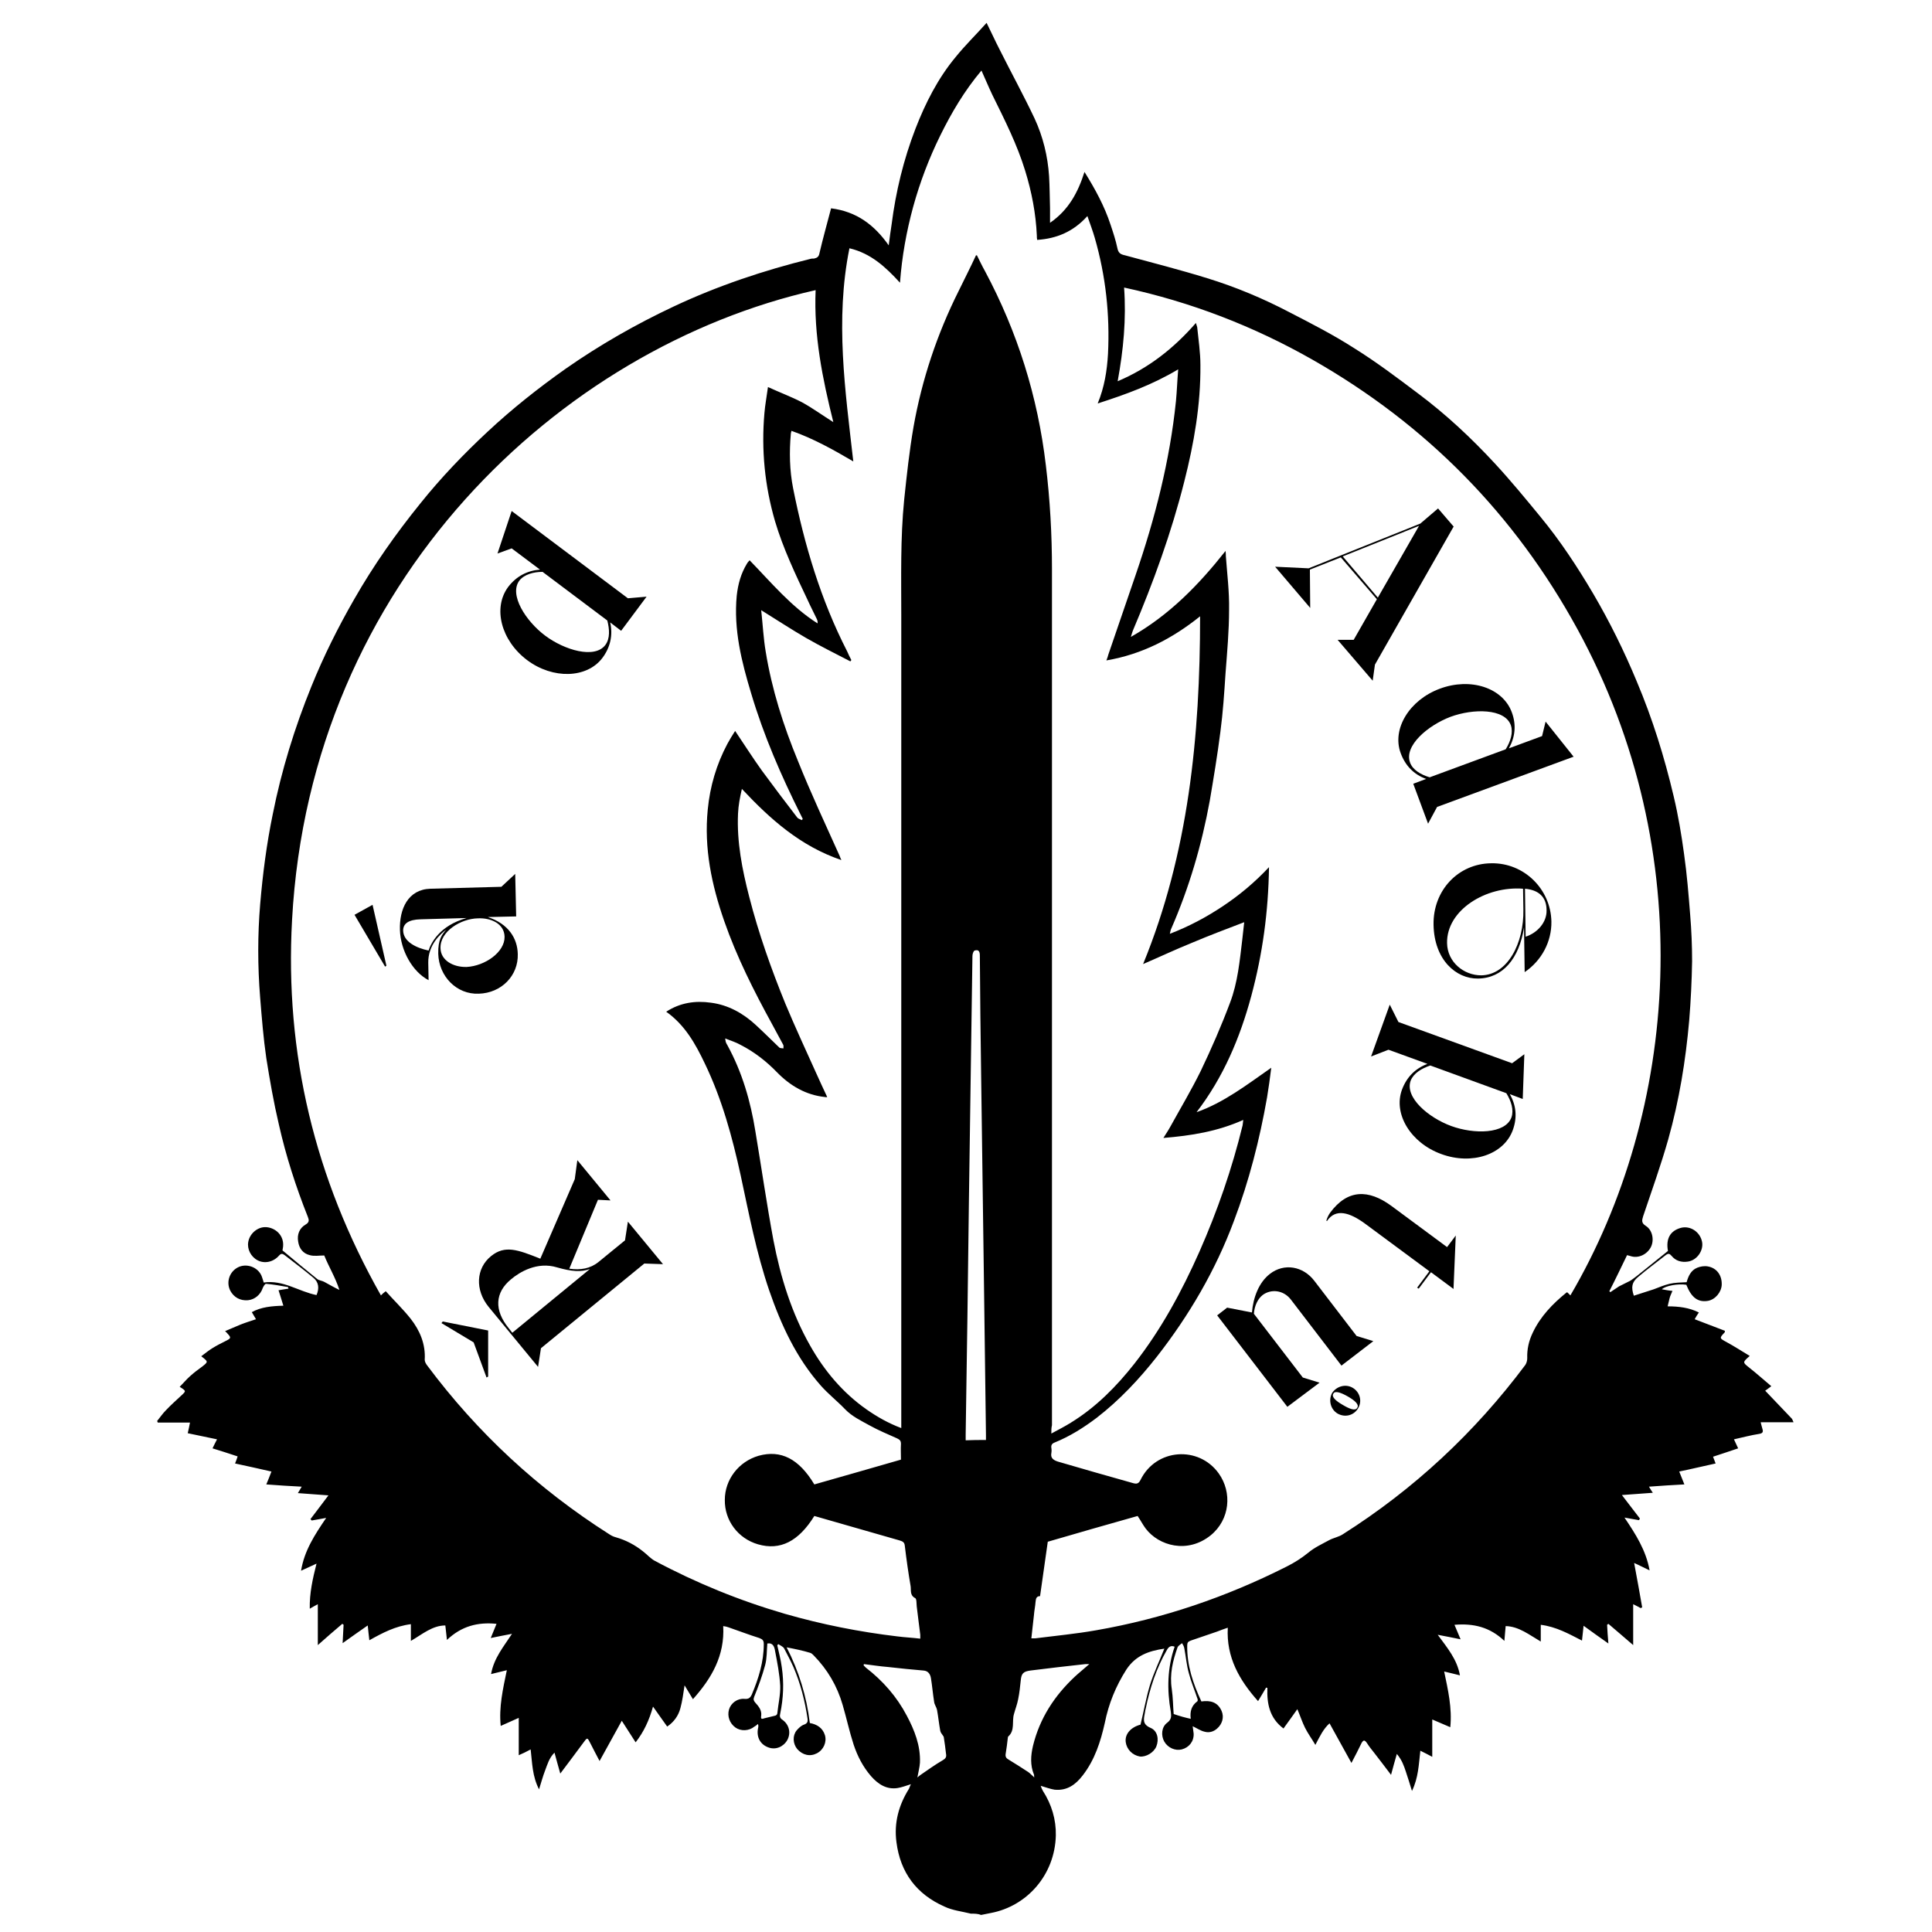 <?xml version="1.0" encoding="utf-8"?>
<!-- Generator: Adobe Illustrator 26.2.1, SVG Export Plug-In . SVG Version: 6.00 Build 0)  -->
<svg version="1.1" id="Vrstva_1" xmlns="http://www.w3.org/2000/svg" xmlns:xlink="http://www.w3.org/1999/xlink" x="0px" y="0px"
	 viewBox="0 0 600 600" style="enable-background:new 0 0 600 600;" xml:space="preserve">
<g>
	<g>
		<path d="M137.1,410.9l0.4-0.5l14.1,2.8l0,14.3l-0.5,0.3l-4-10.9L137.1,410.9z M178.5,366.2l0.8-5.9l10.3,12.5l-3.9-0.2l-8.9,21.4
			c3.5,0.5,6.5,0,9.1-2.1l8.2-6.7l0.9-5.8l10.9,13.2l-5.8-0.2L168,418.7l-0.9,5.8l-15.4-18.7c-4.2-5.2-3.9-11.9,0.8-15.7
			c4.3-3.5,8.3-2,15.3,0.8L178.5,366.2z M183.2,394.1c-2.7,1-5.7,0.8-10.2-0.5c-6.2-1.9-11.7,1.5-14.3,3.7c-5,4.1-5.3,9.6-0.7,15.2
			l1.1,1.4L183.2,394.1z"/>
		<path d="M120,299.9l-0.4,0.3l-9.5-16.1l5.6-3.1L120,299.9z M136.1,296.2c-0.1-4.5,1.2-6,2.5-7.5c-1.8,1.3-5.7,4.8-5.6,10.3
			l0.1,5.4c-5-2.6-8.7-9.2-8.9-15.6c-0.2-6.5,2.5-12.6,9.5-12.8l22-0.6l4.3-4l0.3,13.2l-8.8,0.2c6.4,2.1,9.2,6.6,9.3,11.5
			c0.2,6.7-5.1,12.1-12.1,12.3C141.8,308.9,136.3,303.2,136.1,296.2z M144.9,285.1l-14.3,0.4c-3.7,0.1-5.4,1.3-5.4,3.5
			c0.1,3.5,4.1,5.4,7.9,6.2C133.8,293,136.4,287.5,144.9,285.1z M156.7,290.9c-0.1-4.1-4.3-5.9-8.3-5.7c-5.2,0.1-11.8,4-11.6,9.3
			c0.1,3.8,4,5.9,8.1,5.8C150.6,300,156.8,295.7,156.7,290.9z"/>
		<path d="M157.8,182.3c2.6-3.4,6-5.1,9.9-5.4l-8.8-6.6l-4.4,1.6l4.4-13.2l36.1,27.1l5.8-0.5l-7.9,10.6l-3.4-2.6c0.9,4,0,7.8-2.4,11
			c-4.8,6.4-15.4,6.7-23.4,0.7C155.6,198.9,153,188.8,157.8,182.3z M188,200.3c1.5-2,1.3-4.9,0.6-7.6l-20.1-15.1
			c-2.8,0-5.7,0.8-7.2,2.7c-3.3,4.4,2,12.6,8,17.1S184.7,204.7,188,200.3z"/>
		<path d="M427,206.4l-0.7,5l-10.9-12.7l5,0l7.2-12.6l-11.2-13l-9.6,3.8l0.1,11.9L396,176l10.4,0.5l34.7-13.9l5.5-4.7l4.9,5.7
			l-0.1,0L427,206.4z M440.7,163.3l-23.7,9.5l10.9,12.8L440.7,163.3z"/>
		<path d="M469.5,221.2c1.5,4,1,7.8-0.9,11.2l10.3-3.8l1.1-4.5l8.7,10.9l-42.4,15.6l-2.8,5.2l-4.6-12.4l4-1.5
			c-3.9-1.4-6.5-4.2-7.9-8c-2.8-7.5,2.7-16.5,12.1-20C456.7,210.3,466.7,213.6,469.5,221.2z M437.9,236.8c0.8,2.3,3.4,3.8,6.1,4.6
			l23.6-8.7c1.5-2.4,2.4-5.2,1.6-7.5c-1.9-5.2-11.6-5.2-18.7-2.6C443.4,225.3,436,231.6,437.9,236.8z"/>
		<path d="M463.1,268.1c10.2-0.2,18.5,8,18.7,18.1c0.1,6.2-3,12.1-8.3,15.7l-0.2-13.9c-1.5,9.7-6.6,15.8-14.3,15.9
			c-6.8,0.1-13.6-5.8-13.8-16.7C445,276.5,452.9,268.2,463.1,268.1z M449.4,292.9c0.1,5.9,5.2,10,10.6,10c8.2-0.1,13.3-10,13.1-20.4
			l-0.1-6.5C461.5,275.1,449.2,282.6,449.4,292.9z M473.6,276l0.2,14.9c3.7-1.2,6.6-4.5,6.5-8.2C480.3,278.6,477.9,276.4,473.6,276z
			"/>
		<path d="M434.3,317.4l35.3,12.8l3.8-2.8l-0.5,13.9l-4-1.5c1.9,3.4,2.4,7.1,0.9,11.2c-2.8,7.6-12.7,10.9-22.2,7.4
			c-9.4-3.4-15-12.4-12.2-20c1.5-4,4.2-6.6,7.9-8l-12.1-4.4l-5.4,2.1l5.8-16.1L434.3,317.4z M444.2,330.9c-2.7,0.9-5.2,2.4-6.1,4.7
			c-1.9,5.2,5.5,11.5,12.6,14.1c7.1,2.6,16.8,2.5,18.7-2.7c0.8-2.3-0.1-5.1-1.6-7.5L444.2,330.9z"/>
		<path d="M411.9,379.1c0.3-1,0.7-1.8,1.2-2.5c5.4-7.3,11.9-7.3,19-2.1l17.3,12.8l2.7-3.6l-0.7,16.6l-7-5.2l-3.8,5.1l-0.5-0.3
			l3.8-5.1l-20-14.8c-4.8-3.5-9.1-4.8-11.8-0.8L411.9,379.1z"/>
		<path d="M399.8,436.9L378,408.5l3.1-2.4l7.7,1.5c0.4-4.6,2.1-9.3,5.6-12c4.4-3.4,10.3-2.4,13.8,2.2l13.1,17.1l5.2,1.6l-9.9,7.6
			l-15.7-20.5c-2.4-3.1-6.3-3.3-8.8-1.4c-1.5,1.2-2.5,3.3-2.7,5.8l15.2,19.8l5.2,1.6L399.8,436.9z M420.1,431c2.2,1.3,3,4.1,1.7,6.3
			c-1.3,2.3-4.1,3-6.4,1.7c-2.2-1.3-2.9-4.2-1.7-6.4C415.1,430.5,417.9,429.7,420.1,431z M418.6,433.7c-2.1-1.2-4-1.9-4.5-0.9
			c-0.7,1,0.8,2.3,2.9,3.5c2,1.2,3.9,2,4.5,0.9C422.2,436.2,420.7,434.9,418.6,433.7z"/>
	</g>
</g>
<g>
	<path d="M301.5,594.3c-2.8-0.7-5.7-1-8.2-2.2c-8.6-3.8-13.7-10.5-14.9-20c-0.8-6,0.7-11.5,3.9-16.6c0.2-0.4,0.3-0.9,0.6-1.4
		c-1.6,0.5-2.9,1-4.2,1.2c-3.4,0.5-6-1.2-8.2-3.7c-2.5-2.9-4.2-6.2-5.4-9.8c-1.3-4-2.2-8.2-3.4-12.3c-1.7-5.9-4.7-11-9-15.4
		c-0.3-0.3-0.7-0.7-1.1-0.8c-2.3-0.7-4.7-1.2-7.3-1.7c3.8,7.4,6.2,15.2,7.2,23.5c2.2,0.4,4,1.5,4.7,3.8c0.6,2.1-0.4,4.5-2.5,5.6
		c-2.1,1.1-4.4,0.6-6.1-1.3c-1.4-1.7-1.5-4.2-0.2-5.8c0.6-0.7,1.4-1.5,2.3-1.8c1.1-0.4,1.2-1,1.1-1.8c-0.8-5.5-2.2-11-4.4-16.1
		c-0.9-2-1.9-3.9-2.9-5.8c-0.4-0.6-1.2-0.9-1.8-1.3c-0.1,0.1-0.2,0.2-0.3,0.4c0.5,2.3,1.1,4.5,1.4,6.8c0.7,4.8,0.5,9.6-0.5,14.4
		c-0.2,0.8-0.1,1.4,0.7,1.9c2.1,1.5,2.7,4.1,1.5,6.3c-1.2,2.1-3.6,3.1-5.8,2.3c-2.6-0.9-3.8-3.2-3.3-5.9c0.1-0.4,0.2-0.8,0-1.4
		c-0.4,0.3-0.7,0.6-1.1,0.8c-1.7,1.4-4.2,1.5-5.9,0.3c-1.8-1.3-2.6-3.5-2-5.6c0.6-2,2.6-3.5,4.8-3.3c1.3,0.1,1.8-0.3,2.3-1.4
		c2.1-5,3.7-10.1,3.7-15.6c0-1.2-0.4-1.5-1.4-1.9c-3.2-1-6.3-2.2-9.5-3.3c-0.5-0.2-1-0.3-1.7-0.4c0.5,9.2-3.6,16.2-9.4,22.7
		c-0.9-1.5-1.7-2.8-2.6-4.3c-0.4,2.6-0.7,4.9-1.3,7.1c-0.6,2.3-2,4.3-4.1,5.7c-1.4-2-2.8-3.9-4.4-6.2c-1.2,4.3-2.9,7.9-5.4,11.1
		c-1.5-2.3-2.8-4.4-4.3-6.7c-2.4,4.3-4.6,8.3-6.9,12.5c-1.1-2-1.9-3.7-2.8-5.4c-1-2-1-2-2.3-0.2c-2.3,3.1-4.6,6.2-7.1,9.5
		c-0.6-2.2-1.2-4.2-1.8-6.5c-1.7,1.7-2.2,3.7-2.9,5.5c-0.7,1.8-1.2,3.7-1.9,5.9c-2.1-4.1-2.1-8.1-2.6-12.4c-1.3,0.7-2.5,1.3-3.7,1.8
		c0-3.7,0-7.5,0-11.6c-1.8,0.8-3.6,1.6-5.6,2.5c-0.6-5.9,0.7-11.5,1.9-17.3c-1.7,0.4-3.2,0.8-4.9,1.2c0.9-5,3.9-8.5,6.5-12.5
		c-2.1,0.4-4.2,0.8-6.6,1.3c0.6-1.5,1.2-2.9,1.8-4.4c-5.8-0.6-10.9,0.7-15.4,5c-0.2-1.6-0.3-3-0.5-4.5c-4,0-7.1,2.7-10.7,4.8
		c0-1.8,0-3.4,0-5.2c-4.8,0.6-8.8,2.7-12.9,5c-0.2-1.5-0.3-2.9-0.5-4.6c-2.6,1.8-5,3.5-7.8,5.5c0.1-2.1,0.2-3.9,0.3-5.7
		c-0.1-0.1-0.2-0.2-0.4-0.3c-2.5,2.1-5,4.3-7.6,6.6c0-4.2,0-8.3,0-12.7c-0.9,0.5-1.7,0.9-2.5,1.4c-0.1-4.8,0.9-9.3,2.1-14
		c-1.5,0.7-3,1.4-4.8,2.2c1-6.2,4.2-11.1,7.8-16.4c-1.8,0.3-3.1,0.6-4.5,0.8c-0.1-0.1-0.2-0.3-0.4-0.4c1.8-2.4,3.6-4.7,5.6-7.4
		c-3.3-0.2-6.3-0.5-9.5-0.7c0.4-0.6,0.7-1.2,1.2-2c-3.7-0.2-7.3-0.4-11-0.7c0.6-1.4,1.1-2.7,1.6-4c-3.9-0.9-7.6-1.7-11.3-2.5
		c0.3-0.8,0.6-1.5,0.8-2.2c-2.7-0.9-5.2-1.7-7.8-2.5c0.5-1,0.9-1.9,1.4-2.8c-3.1-0.6-6-1.3-9.1-1.9c0.3-1.2,0.5-2.3,0.7-3.3
		c-3.4,0-6.7,0-10,0c-0.1-0.2-0.1-0.3-0.2-0.5c0.9-1.1,1.7-2.3,2.7-3.3c1.5-1.6,3.2-3.1,4.8-4.6c1.5-1.4,1.6-1.4-0.5-2.7
		c1.1-1.1,2-2.2,3.1-3.2c1.2-1.1,2.5-2.1,3.9-3.1c1.9-1.5,1.9-1.5-0.3-3.2c1.2-0.9,2.3-1.8,3.6-2.6c1.3-0.8,2.7-1.5,4.1-2.2
		c1.6-0.8,1.6-1,0.4-2.3c-0.2-0.2-0.3-0.4-0.7-0.7c1.7-0.7,3.2-1.4,4.7-2c1.5-0.6,3.1-1.1,4.9-1.7c-0.4-0.7-0.8-1.4-1.3-2.2
		c2.9-1.6,6.2-1.9,9.8-2c-0.5-1.7-1-3.2-1.5-4.8c1-0.2,2-0.3,3.1-0.5c-0.1-0.2-0.1-0.5-0.2-0.5c-2.3-0.4-4.5-0.8-6.8-1
		c-0.3,0-0.8,0.8-1,1.3c-0.7,2.1-2.5,3.6-4.6,3.8c-2.4,0.2-4.4-0.9-5.5-3c-1.4-2.8-0.1-6.2,2.8-7.4c2.8-1.1,6.2,0.4,7.1,3.3
		c0.2,0.5,0.3,1,0.5,1.6c6-0.9,10.9,2.8,16.4,3.9c0.9-2.1,0.7-4-1-5.4c-2.9-2.4-5.9-4.7-8.9-7c-0.7-0.5-1.1-0.6-1.8,0.2
		c-1.8,2-4.5,2.5-6.6,1.4c-2.1-1.1-3.3-3.5-2.9-5.7c0.4-2.4,2.6-4.5,5.1-4.6c3-0.1,6.5,2.5,5.6,6.8c0,0.2-0.1,0.5-0.1,0.4
		c3.7,3.1,7.2,6,10.8,8.9c0.6,0.5,1.5,0.5,2.2,0.9c1.5,0.8,3,1.7,4.7,2.5c-1.2-3.8-3.3-7.2-4.7-10.7c-1.6,0-3.1,0.3-4.5-0.1
		c-2.1-0.5-3.3-2.1-3.6-4.2c-0.4-2.2,0.4-4.2,2.3-5.3c1.2-0.7,1.1-1.4,0.7-2.4c-3.7-9.3-6.8-18.9-9-28.7c-1.6-6.8-2.8-13.7-3.9-20.6
		c-0.9-6.2-1.4-12.5-1.9-18.7c-0.4-4.9-0.6-9.8-0.6-14.7c0-4.8,0.2-9.6,0.6-14.4c0.8-9.4,2-18.7,3.9-27.9c2.7-13.6,6.8-26.9,12-39.7
		c3.8-9.4,8.3-18.4,13.3-27.1c6-10.5,12.9-20.3,20.5-29.7c6.4-8,13.5-15.4,20.9-22.3c7.6-7.1,15.8-13.6,24.3-19.6
		c10.6-7.4,21.8-13.8,33.5-19.3c13.6-6.4,27.9-11.2,42.5-14.8c0.3-0.1,0.7-0.1,1.1-0.1c0.9-0.2,1.5-0.5,1.7-1.7
		c1.1-4.7,2.4-9.3,3.6-13.9c7.9,1,13.4,5.1,17.9,11.5c0.3-2.5,0.6-4.5,0.9-6.5c1.3-10.2,3.7-20.1,7.4-29.7c3.1-8,7-15.7,12.5-22.3
		c2.9-3.6,6.3-6.9,9.6-10.6c1.5,3,2.7,5.7,4,8.2c3.6,7.2,7.5,14.3,10.9,21.5c2.6,5.6,4.1,11.7,4.5,17.9c0.2,3.3,0.2,6.7,0.3,10
		c0,1.3,0,2.7,0,4.5c5.8-4,8.7-9.5,10.7-15.8c3.3,5.3,6.2,10.6,8.1,16.4c0.8,2.4,1.6,4.8,2.1,7.2c0.3,1.6,1,2,2.4,2.3
		c8.5,2.3,17.1,4.5,25.5,7.1c8.8,2.7,17.4,6.3,25.6,10.6c6.8,3.5,13.6,7,20,11.1c6.9,4.3,13.4,9.2,19.9,14.1
		c8.7,6.5,16.6,13.9,23.9,21.8c4.9,5.3,9.5,10.9,14.1,16.5c6.2,7.5,11.5,15.6,16.4,23.9c5.1,8.7,9.6,17.8,13.5,27.2
		c4.9,11.6,8.6,23.5,11.5,35.8c1.4,5.9,2.4,11.9,3.2,17.8c0.9,6.3,1.4,12.6,1.9,18.9c0.4,4.8,0.6,9.6,0.6,14.4
		c-0.1,6.1-0.4,12.3-0.9,18.4c-1.1,12.5-3.1,24.8-6.5,36.9c-2.3,8.1-5.1,15.9-7.8,23.9c-0.4,1.3-0.6,2.1,0.8,3
		c2.1,1.3,2.7,4.4,1.6,6.6c-1.2,2.3-3.9,3.6-6.3,2.8c-0.3-0.1-0.7-0.2-1.1-0.3c-1.8,3.7-3.6,7.5-5.5,11.2c0.1,0.1,0.2,0.2,0.3,0.3
		c0.9-0.6,1.8-1.2,2.7-1.8c1.1-0.6,2.3-1.1,3.4-1.7c0.7-0.4,1.4-1,2.1-1.5c3.2-2.6,6.4-5.1,9.7-7.8c-0.7-3.8,0.7-6.3,4.1-7.2
		c2.9-0.7,5.9,1.3,6.5,4.4c0.5,2.7-1.6,5.7-4.4,6.1c-2,0.3-3.8-0.2-5.1-1.8c-0.6-0.7-1-0.8-1.8-0.2c-2.9,2.3-5.8,4.4-8.6,6.8
		c-1.9,1.6-2.2,3.1-1.3,5.8c2.1-0.7,4.1-1.3,6.2-2c1.6-0.6,3.2-1.3,4.9-1.7c1.7-0.4,3.5-0.4,5.3-0.5c0.5-1.8,1.3-3.7,3.3-4.5
		c1-0.4,2.2-0.6,3.3-0.4c2.8,0.5,4.4,2.8,4.3,5.7c-0.1,2.3-2,4.6-4.3,5c-3.1,0.5-5.1-1-6.7-5c-2.5-0.4-6.5,0.3-7.6,1.4
		c1.1,0.2,2.1,0.4,3.3,0.5c-0.3,0.8-0.7,1.5-0.9,2.3c-0.2,0.8-0.4,1.6-0.6,2.5c3.5,0,6.7,0.4,9.7,1.9c-0.5,0.7-0.9,1.4-1.3,2.1
		c3.2,1.2,6.3,2.4,9.4,3.6c-0.1,0.4,0,0.5-0.1,0.5c-1.7,1.8-1.6,1.8,0.6,3c2.4,1.3,4.7,2.8,7.2,4.3c-2.3,2-2.2,2-0.2,3.6
		c2.3,1.8,4.5,3.8,6.9,5.8c-0.9,0.7-1.5,1.1-1.9,1.4c2.8,2.9,5.5,5.8,8.2,8.6c0.2,0.2,0.3,0.5,0.6,1.2c-3.5,0-6.8,0-10.2,0
		c0.1,0.5,0.3,1.2,0.5,1.9c0.3,0.9,0.3,1.5-0.9,1.7c-2.6,0.4-5.2,1.1-7.9,1.7c0.4,0.9,0.8,1.7,1.3,2.8c-2.6,0.9-5.1,1.7-7.8,2.6
		c0.2,0.6,0.5,1.2,0.8,2.1c-3.7,0.8-7.4,1.7-11.3,2.5c0.5,1.2,1,2.5,1.6,4c-3.6,0.2-7.2,0.4-11,0.7c0.4,0.7,0.8,1.3,1.2,1.9
		c-3.2,0.2-6.3,0.5-9.6,0.7c2,2.6,3.8,5,5.6,7.3c-0.1,0.2-0.2,0.3-0.3,0.5c-1.3-0.2-2.7-0.5-4.5-0.8c3.5,5.2,6.7,10.2,7.8,16.4
		c-1.7-0.8-3.2-1.6-4.8-2.3c0.9,4.7,1.7,9.3,2.5,13.8c-0.2,0.1-0.3,0.1-0.5,0.2c-0.7-0.4-1.5-0.8-2.3-1.2c0,4.2,0,8.3,0,12.7
		c-2.7-2.3-5.2-4.5-7.7-6.6c-0.1,0.1-0.3,0.2-0.4,0.3c0.1,1.8,0.2,3.6,0.4,5.8c-2.7-1.9-5.1-3.6-7.7-5.5c-0.2,1.6-0.3,3-0.5,4.6
		c-4.1-2.1-8-4.3-12.8-4.9c0,1.7,0,3.3,0,5.2c-3.6-2.1-6.8-4.7-10.9-4.8c-0.1,1.5-0.3,2.9-0.4,4.6c-4.5-4.3-9.6-5.5-15.5-5
		c0.7,1.6,1.2,2.9,1.9,4.5c-2.4-0.5-4.5-0.9-7.1-1.4c3,4.1,6,7.6,6.9,12.6c-1.7-0.4-3.1-0.8-4.9-1.2c1.2,5.8,2.5,11.3,1.9,17.3
		c-1.9-0.8-3.7-1.6-5.6-2.4c0,4.1,0,7.9,0,11.6c-1.1-0.6-2.3-1.2-3.7-1.9c-0.5,4.3-0.6,8.4-2.6,12.5c-0.7-2.3-1.3-4.2-1.9-6
		c-0.6-1.8-1.2-3.6-2.8-5.5c-0.7,2.4-1.2,4.3-1.8,6.5c-1.8-2.4-3.5-4.6-5.2-6.8c-0.8-1-1.6-2-2.3-3.1c-0.7-1-1.1-1-1.7,0.1
		c-0.9,1.9-1.9,3.8-3.1,6.1c-2.3-4.2-4.5-8.1-6.8-12.3c-1.9,1.7-3,4-4.4,6.7c-1.1-1.9-2.3-3.5-3.2-5.3c-0.9-1.8-1.5-3.7-2.4-5.8
		c-1.4,2-2.8,3.9-4.3,6c-4.3-3.2-5.2-7.7-5-12.6c-0.1,0-0.3-0.1-0.4-0.1c-0.8,1.4-1.6,2.7-2.5,4.2c-5.8-6.5-9.9-13.6-9.4-22.8
		c-1.2,0.4-2.3,0.8-3.3,1.2c-2.7,0.9-5.5,1.9-8.2,2.8c-0.8,0.3-1.1,0.6-1.1,1.5c-0.1,6.2,1.8,11.8,4.4,17.4c2.8-0.4,5.1,0.2,6.3,3
		c0.8,1.9,0.2,4-1.4,5.4c-1.1,1-2.5,1.4-3.9,1c-1.3-0.3-2.4-1.1-3.7-1.7c0.1,0.8,0.2,1.5,0.3,2.3c0.1,2.4-1.4,4.3-3.7,4.9
		c-2,0.5-4.3-0.5-5.4-2.4c-1.1-1.9-0.9-4.6,0.9-5.9c1.3-1,1.3-1.9,1.1-3.4c-1.2-6.8-1.1-13.6,1.2-20.2c-1.2-0.5-1.9,0.1-2.4,1
		c-3.3,5.7-5.3,11.9-6.6,18.3c-0.1,0.4-0.2,0.7-0.2,1c-0.3,1.9-1.1,3.7,1.7,4.9c2.2,0.9,2.7,3.6,1.8,5.8c-0.8,1.9-3.2,3.3-5.1,3.1
		c-2.3-0.4-4.1-2.2-4.4-4.5c-0.3-2.5,1.6-4.6,4.6-5.4c1-4.1,1.7-8.2,2.9-12.2c1.2-3.9,3-7.6,4.5-11.4c-4.8,0.7-8.9,2.1-11.8,6.5
		c-3.3,5.2-5.5,10.6-6.7,16.6c-1.3,5.8-3.1,11.4-6.8,16.2c-2.2,2.9-4.9,4.9-8.8,4.5c-1.3-0.2-2.6-0.7-4.3-1.2
		c0.2,0.6,0.4,1.1,0.7,1.6c2.7,4.2,4.1,8.9,4,13.8c-0.3,12.3-9,22-20.2,24.1c-1,0.2-2,0.4-3,0.6
		C303.7,594.3,302.6,594.3,301.5,594.3z M253.3,90.1C174,108,96.4,180.5,90.7,285.7c-2.3,41.5,7.1,80.4,27.6,116.6
		c0.5-0.5,0.8-0.8,1.5-1.3c2.6,2.9,5.3,5.5,7.7,8.5c2.9,3.7,4.7,7.9,4.4,12.8c0,0.6,0.4,1.3,0.8,1.8c15.6,20.9,34.4,38.3,56.4,52.3
		c0.6,0.4,1.3,0.8,2.1,1c3.2,0.9,6,2.4,8.5,4.4c1.2,0.9,2.3,2.2,3.6,2.9c12.9,6.9,26.4,12.4,40.5,16.5c11.5,3.3,23.1,5.6,34.9,7
		c2.3,0.3,4.7,0.4,7.1,0.7c0-0.5,0-0.9,0-1.2c-0.4-2.9-0.7-5.8-1.1-8.8c-0.1-0.9,0-2.4-0.5-2.6c-1.7-0.9-1.2-2.4-1.4-3.7
		c-0.7-4.1-1.3-8.3-1.8-12.5c-0.1-1.2-0.7-1.4-1.6-1.7c-5-1.4-10-2.9-15-4.3c-3.8-1.1-7.7-2.2-11.5-3.3c-4.9,7.9-10.6,10.8-17.5,8.8
		c-6.2-1.8-10.4-7.4-10.3-13.8c0-6.3,4.3-11.9,10.5-13.7c6.9-1.9,12.5,0.9,17.3,8.9c8.9-2.5,17.8-5.1,26.9-7.7c0-1.7-0.1-3.3,0-4.9
		c0-1-0.4-1.3-1.2-1.7c-2.9-1.3-5.8-2.5-8.5-4c-2.7-1.5-5.5-2.8-7.7-5.1c-2.4-2.5-5.2-4.7-7.5-7.3c-7.6-8.6-12.3-18.8-16-29.5
		c-4-11.7-6.3-23.8-8.9-35.9c-2.6-11.9-5.8-23.6-11.1-34.6c-2.9-6.1-6.2-12-12-16.1c4.3-2.8,9-3.5,13.9-2.8c5.4,0.7,10,3.3,13.9,6.9
		c2.5,2.3,4.9,4.7,7.3,7c0.3,0.3,0.9,0.2,1.3,0.3c0-0.4,0.1-0.9-0.1-1.2c-1.1-2.1-2.3-4.2-3.4-6.3c-5.7-10.4-11-20.9-14.9-32.1
		c-3.9-11.2-6.3-22.6-5.1-34.6c0.7-7.2,2.7-14,6.1-20.4c0.7-1.3,1.5-2.6,2.4-4c2.9,4.3,5.5,8.4,8.3,12.3c3.6,4.9,7.3,9.8,11,14.6
		c0.3,0.4,0.9,0.5,1.4,0.8c0.1-0.1,0.2-0.2,0.3-0.4c-0.2-0.4-0.4-0.8-0.6-1.2c-6.1-12.2-11.5-24.6-15.4-37.7
		c-3-9.9-5.5-19.9-4.5-30.4c0.4-3.6,1.3-6.9,3.2-10c0.2-0.4,0.6-0.7,0.8-1c6.8,7,12.9,14.4,21.1,19.6c0.1-0.6-0.1-1.1-0.3-1.5
		c-0.9-1.9-1.9-3.8-2.8-5.8c-3.8-8-7.6-16-10.1-24.4c-3.2-11-4.3-22.2-3.3-33.6c0.2-2.5,0.7-5.1,1.1-8.1c3.7,1.7,7.2,3,10.5,4.7
		c3.3,1.8,6.3,4,9.8,6.2C255.4,117.5,252.7,104.1,253.3,90.1z M394.8,331.6c-0.4,3.2-0.8,6.2-1.3,9.2c-2.3,13.1-5.6,26-10.3,38.4
		c-5.7,15.3-13.9,29.3-23.9,42.1c-5.5,7-11.6,13.5-18.7,19c-4.1,3.1-8.4,5.8-13.1,7.7c-0.8,0.3-1.1,0.8-1,1.6c0.1,0.6,0.1,1.1,0,1.7
		c-0.3,1.6,0.8,2.2,2,2.6c7.8,2.3,15.6,4.5,23.4,6.7c1.1,0.3,1.7,0.2,2.3-1c4.8-9.8,18.1-10.7,24.3-2c4.2,5.9,3.5,14.3-2.5,19.2
		c-7.2,5.8-16.1,3.3-20.2-2.1c-0.9-1.2-1.6-2.6-2.5-3.9c-9.3,2.6-18.6,5.3-27.9,8c-0.8,5.6-1.6,11.2-2.4,16.9
		c-1.1,0-1.3,0.7-1.4,1.8c-0.1,1.4-0.4,2.7-0.5,4.1c-0.3,2.4-0.5,4.7-0.8,7.2c0.6,0,0.9,0,1.2,0c6.3-0.8,12.7-1.4,18.9-2.5
		c20.7-3.6,40.4-10.3,59.2-19.8c2.4-1.2,4.6-2.6,6.7-4.3c1.9-1.6,4.3-2.7,6.5-3.9c1.3-0.7,3-1,4.2-1.8c22.1-14,41-31.6,56.7-52.6
		c0.4-0.6,0.6-1.4,0.6-2.1c-0.1-2.8,0.5-5.4,1.7-7.9c2.4-5.1,6.2-9,10.5-12.5c0.1-0.1,0.2,0,0.3,0c0.3,0.3,0.6,0.6,0.9,0.9
		c33.5-57.1,40.2-137.4,2.2-206.9c-19.5-35.7-47-63.6-82.3-83.7c-18.3-10.4-37.7-17.9-58.5-22.4c0.7,9.8-0.2,19.3-2,29.1
		c9.7-4.1,17.5-10.3,24.3-18.1c0.2,0.6,0.3,0.9,0.4,1.3c0.4,3.9,1,7.9,1,11.8c0.1,12.3-2,24.3-5,36.1c-4,15.9-9.6,31.3-16,46.4
		c-0.2,0.5-0.3,1-0.6,1.9c12-6.8,21.1-16.2,29.4-26.7c0.1,0.7,0.1,1.1,0.1,1.6c0.4,5.5,1.1,11.1,1,16.6c0,6.6-0.6,13.2-1.1,19.8
		c-0.4,6.1-0.8,12.2-1.6,18.2c-0.9,7.1-2.1,14.3-3.3,21.4c-2.5,13.7-6.4,27-12,39.8c-0.2,0.4-0.2,0.8-0.4,1.5
		c6-2.3,11.4-5.2,16.5-8.6c5.1-3.4,9.8-7.3,14.3-12.1c-0.2,13.9-2,27-5.5,40c-3.5,13-8.7,25.3-17,36.1
		C380.1,342.4,387.2,336.9,394.8,331.6z M326.5,445.2c2.2-1.2,4.2-2.2,6.1-3.4c7.8-4.8,14.1-11.2,19.7-18.3
		c8.3-10.6,14.7-22.4,20.2-34.8c5.6-12.7,10.1-25.7,13.4-39.2c0.1-0.5,0.1-1,0.2-1.7c-8,3.6-16.2,4.9-24.8,5.6
		c0.8-1.3,1.5-2.3,2.1-3.4c3.2-5.8,6.6-11.5,9.5-17.4c3.3-6.9,6.4-14,9.1-21.2c2.4-6.3,3-13,3.8-19.6c0.2-1.8,0.4-3.5,0.6-5.4
		c-5.5,2.1-10.8,4.1-16,6.3c-5.2,2.1-10.3,4.5-15.4,6.7c14.1-34.4,17.7-70.7,17.7-108c-8.6,6.9-18,11.8-29.1,13.7
		c0.3-0.8,0.5-1.3,0.6-1.8c2.8-8.3,5.7-16.5,8.5-24.8c6-17.5,10.6-35.4,12.5-53.9c0.3-3.1,0.4-6.3,0.7-9.9c-8,4.8-16.3,7.8-25,10.6
		c2.1-5.1,2.9-10.2,3.2-15.4c0.6-12.2-0.7-24.2-4.1-36c-0.6-2.1-1.4-4.2-2.3-6.8c-4.4,4.9-9.6,7-15.6,7.4c-0.1-0.5-0.1-0.9-0.1-1.3
		c-0.3-6.9-1.6-13.6-3.6-20.1c-2.5-8.2-6.4-15.9-10.2-23.6c-1.1-2.3-2.1-4.7-3.4-7.6c-5.3,6.3-9.3,13.1-12.8,20.2
		c-3.5,7.1-6.3,14.5-8.4,22.1c-2.1,7.7-3.5,15.5-4.1,23.6c-4.5-4.9-9-9.1-15.7-10.7c-4.5,22.3-1.3,44.2,1.2,66.2
		c-6.3-3.7-12.4-7.1-19.2-9.5c-0.1,0.4-0.2,0.7-0.2,0.9c-0.5,5.7-0.4,11.3,0.7,16.9c3.5,17.6,8.6,34.7,16.8,50.7
		c0.4,0.9,0.8,1.8,1.3,2.7c-0.1,0.1-0.2,0.2-0.3,0.4c-4.6-2.4-9.3-4.7-13.8-7.3c-4.5-2.6-8.9-5.5-13.9-8.6c0.5,4.6,0.7,8.8,1.4,12.9
		c1.9,11.7,5.5,23,10,33.9c4,10,8.6,19.8,13,29.6c0.1,0.3,0.2,0.6,0.5,1.2c-12.7-4.3-22.1-12.7-30.9-22.1c-0.6,2.6-1.1,5.2-1.2,7.7
		c-0.4,8.8,1.3,17.4,3.5,25.9c2.9,11.3,6.8,22.3,11.2,33.1c3,7.2,6.3,14.3,9.5,21.4c1.1,2.5,2.3,5,3.5,7.6c-0.3,0-0.4,0.1-0.6,0
		c-6-0.6-10.9-3.5-15-7.7c-3.3-3.4-7-6.3-11.3-8.5c-1.4-0.8-3-1.3-4.8-2c0.1,0.7,0.2,1,0.2,1.1c0.1,0.3,0.3,0.7,0.5,1
		c4.6,8.4,7.2,17.4,8.7,26.8c1.9,11.3,3.5,22.5,5.6,33.8c2.2,11.4,5.6,22.5,11.4,32.7c4.4,7.8,10.1,14.6,17.5,19.8
		c3.3,2.3,6.8,4.3,10.8,5.8c0-0.8,0-1.5,0-2.2c0-83.3,0-166.7,0-250c0-12-0.3-24.1,0.9-36.1c0.8-7.6,1.6-15.1,2.9-22.6
		c2.6-14.7,7.3-28.8,14-42.2c1.8-3.7,3.7-7.4,5.4-11.1c0.2,0,0.3,0,0.3,0c0.8,1.6,1.6,3.3,2.5,4.9c10.1,18.9,16.4,39,18.9,60.3
		c1.3,10.7,1.9,21.5,1.9,32.3c0,88.6,0,177.2,0,265.8C326.5,443.4,326.5,444.1,326.5,445.2z M306.2,447.2c0-0.3,0-0.9,0-1.5
		c-0.2-15.2-0.4-30.4-0.6-45.6c-0.3-22.1-0.6-44.1-0.9-66.2c-0.2-12.4-0.3-24.8-0.4-37.2c0-1.2-0.4-1.9-1.6-1.5
		c-0.4,0.1-0.7,1.1-0.7,1.7c-0.4,25.5-0.7,51-1.1,76.6c-0.3,24-0.6,48-1,71.9c0,0.7,0,1.4,0,1.9C302,447.2,304,447.2,306.2,447.2z
		 M268.3,516.8c0,0.1-0.1,0.2-0.1,0.4c0.2,0.2,0.5,0.5,0.7,0.7c5.3,4.1,9.6,9,12.7,14.9c2.4,4.5,4.3,9.3,4.1,14.6
		c-0.1,1.5-0.5,2.9-0.8,4.6c0.5-0.4,0.7-0.6,1-0.8c2.2-1.5,4.4-3.1,6.8-4.5c0.9-0.5,1.3-1,1.1-2c-0.2-1.7-0.4-3.4-0.7-5.2
		c0-0.2-0.3-0.5-0.4-0.7c-0.3-0.4-0.6-0.8-0.7-1.3c-0.4-2.2-0.6-4.3-1-6.5c-0.2-0.9-0.8-1.6-0.9-2.5c-0.4-2.5-0.6-5-1-7.4
		c-0.2-1.1-0.8-2.2-2.3-2.3c-3.7-0.3-7.4-0.7-11-1.1C273.2,517.5,270.8,517.1,268.3,516.8z M338.3,516.8c-0.7,0-1,0-1.2,0
		c-5.7,0.6-11.4,1.3-17.1,2c-2.2,0.3-2.8,0.9-3,3.1c-0.2,1.9-0.4,3.9-0.8,5.8c-0.3,1.6-0.9,3.1-1.3,4.6c-0.7,2.3,0.4,5.1-1.8,7
		c-0.1,0.1,0,0.2-0.1,0.3c-0.2,1.7-0.4,3.5-0.7,5.2c-0.1,0.9,0.3,1.3,1,1.7c2,1.2,4,2.5,6,3.8c0.6,0.4,1.1,1,1.9,1.7
		c-0.1-0.6,0-0.8-0.1-0.9c-1.2-2.9-1-5.9-0.3-8.9c2.1-8.6,6.7-15.6,13-21.5C335.2,519.4,336.6,518.3,338.3,516.8z M238.3,510.4
		c-0.2,2.3-0.1,4.6-0.7,6.8c-0.9,3.3-2.1,6.6-3.4,9.8c-0.3,0.8-0.1,1.2,0.3,1.7c1.1,1.2,2.1,2.4,1.9,4.1c-0.2,1.2,0.2,1.1,1.1,0.8
		c1.1-0.3,2.2-0.5,3.3-0.8c0.3-0.1,0.6-0.4,0.6-0.7c0.3-2.9,1-5.8,0.9-8.6c-0.2-3.6-0.9-7.2-1.6-10.8
		C240.5,511.5,240.1,510.1,238.3,510.4z M369.8,533.8c-0.3-2.2,0.2-4.1,2-5.4c0.2-0.1,0.2-0.6,0.1-0.8c-0.9-2.7-2-5.3-2.7-8
		c-0.7-2.5-0.9-5.1-1.4-7.7c-0.1-0.6-0.4-1.1-0.7-1.6c-0.5,0.4-1.2,0.8-1.4,1.3c-1.5,4.2-2.5,8.4-1.8,12.9c0.4,2.8,0.4,5.6,0.6,7.8
		C366.5,533,368,533.4,369.8,533.8z"/>
</g>
</svg>
